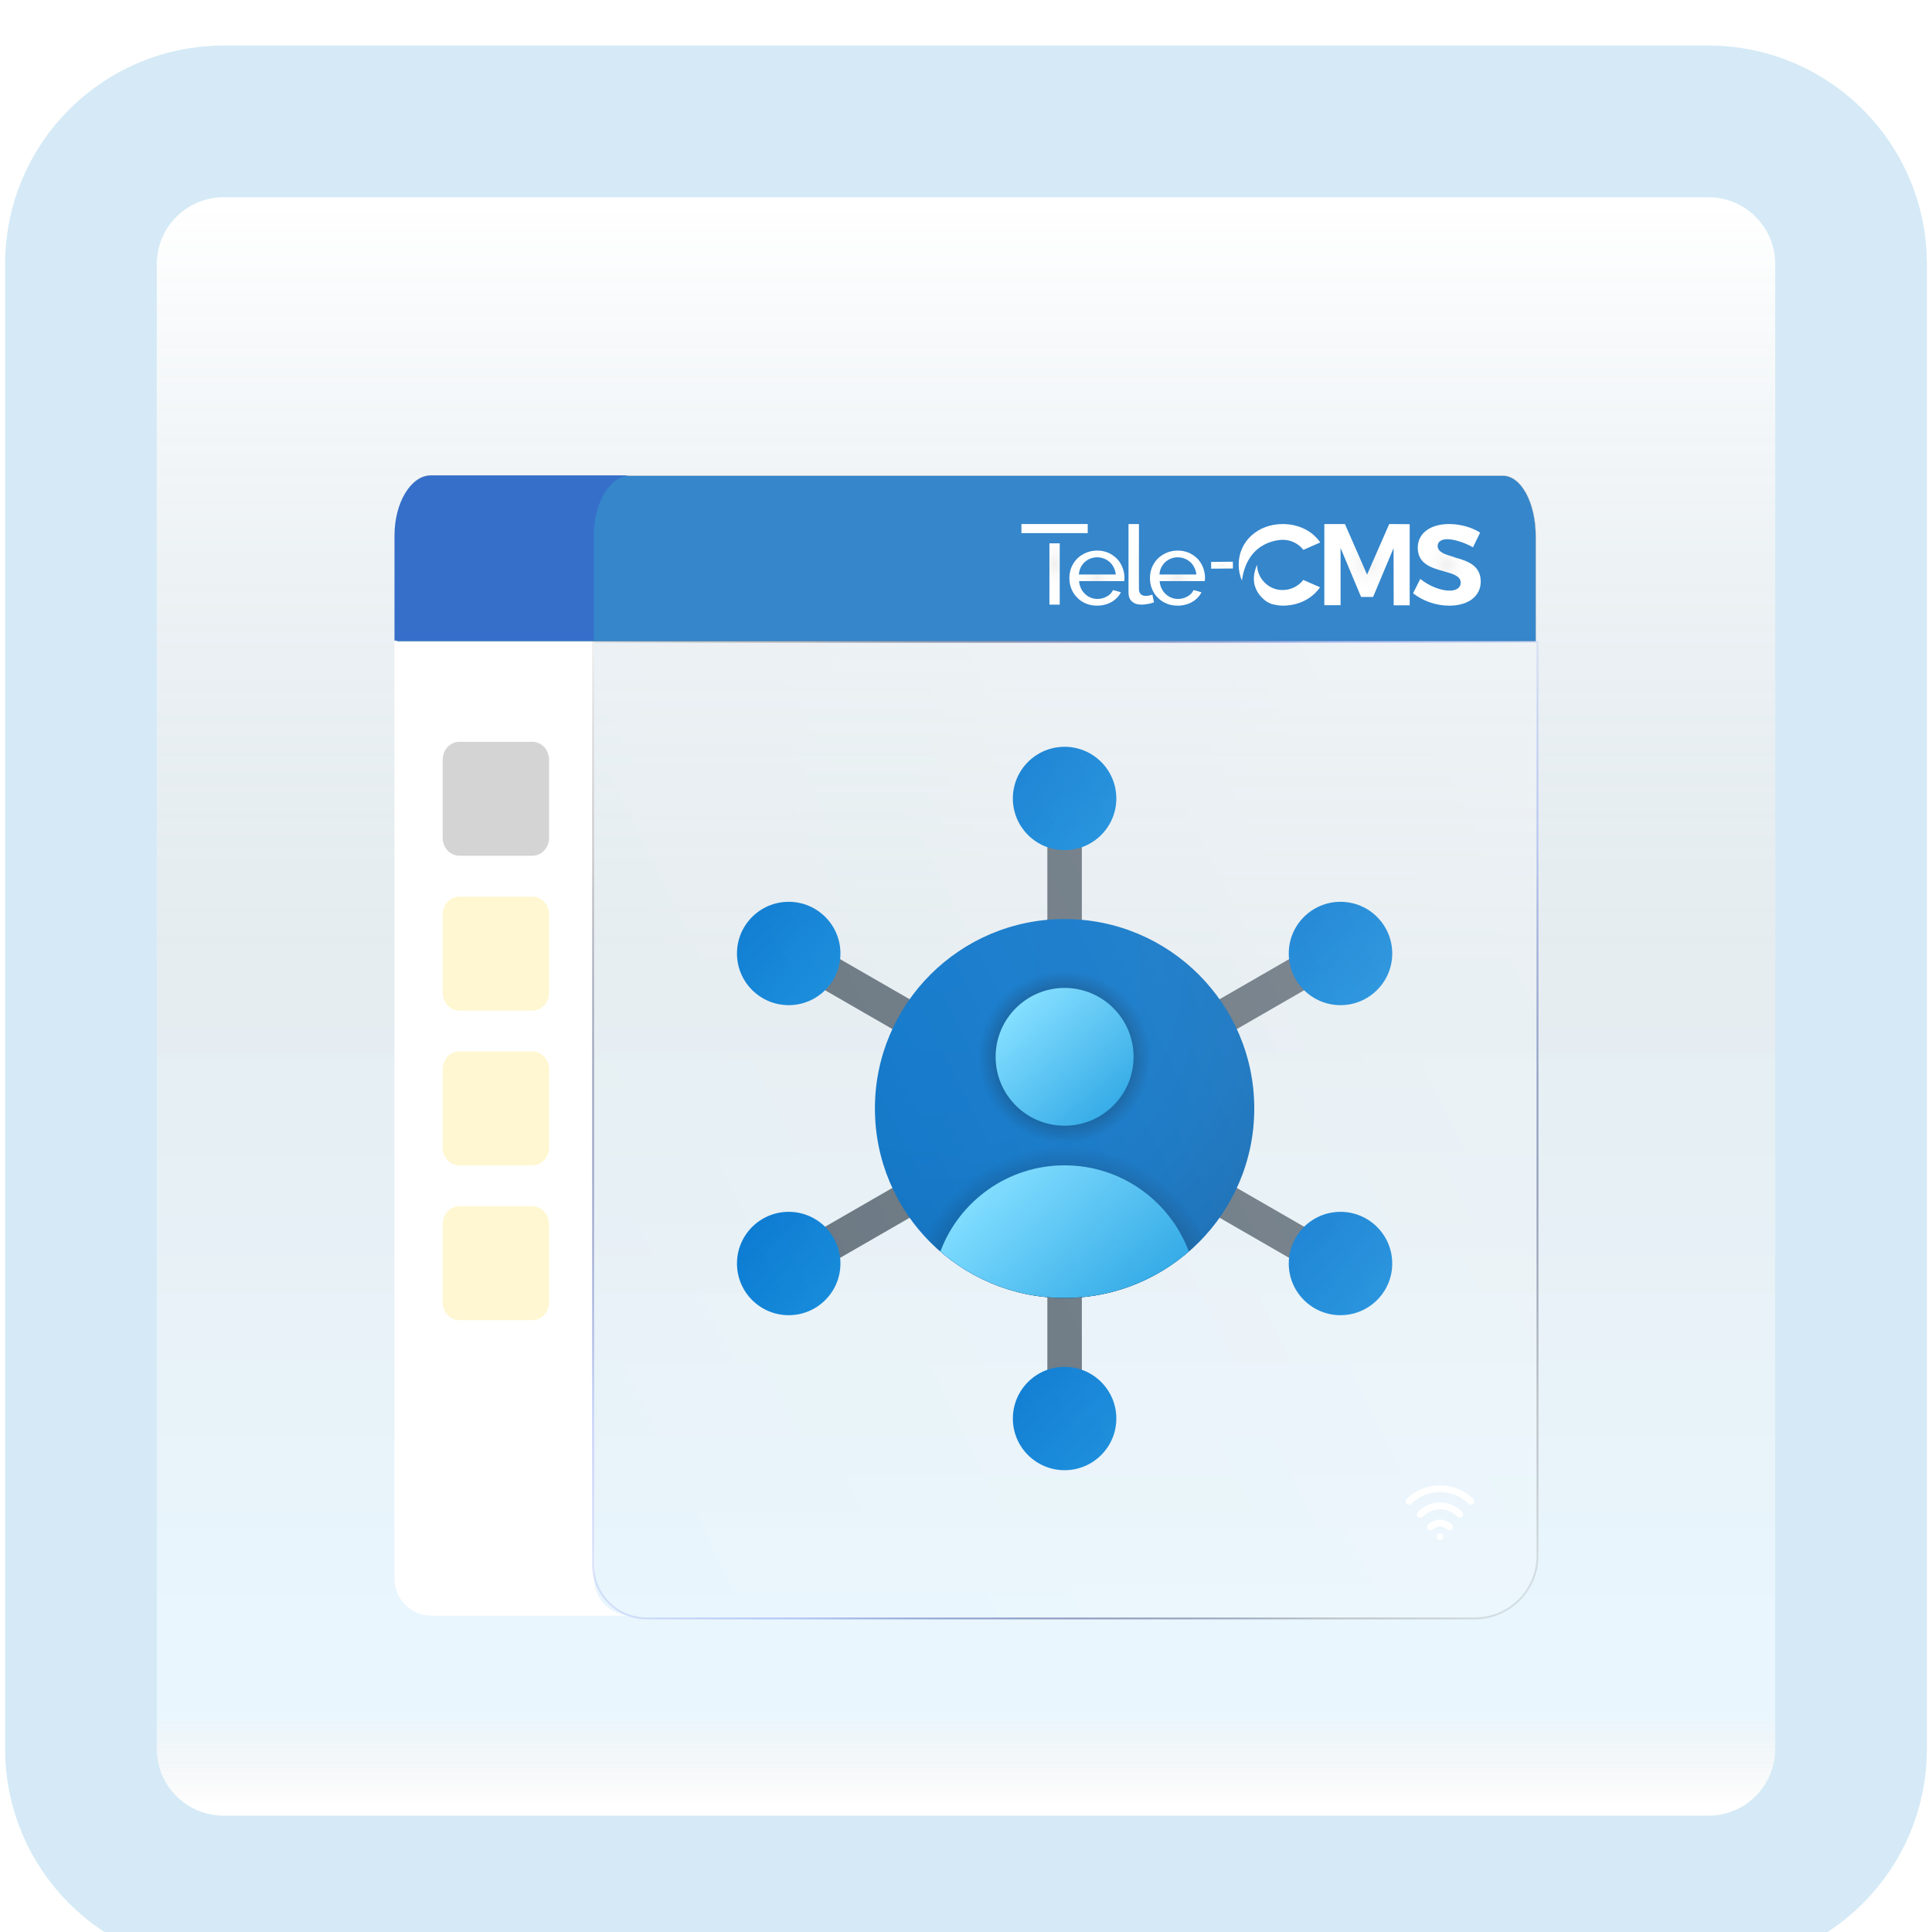 <svg width="191" height="191" viewBox="0 0 191 191" fill="none" xmlns="http://www.w3.org/2000/svg">
<g filter="url(#filter0_i_64_61)">
<path d="M168.887 8H22.113C14.319 8 8 14.319 8 22.113V168.887C8 176.681 14.319 183 22.113 183H168.887C176.681 183 183 176.681 183 168.887V22.113C183 14.319 176.681 8 168.887 8Z" fill="white"/>
<path d="M168.887 8H22.113C14.319 8 8 14.319 8 22.113V168.887C8 176.681 14.319 183 22.113 183H168.887C176.681 183 183 176.681 183 168.887V22.113C183 14.319 176.681 8 168.887 8Z" fill="url(#paint0_linear_64_61)" fill-opacity="0.2"/>
<path d="M168.887 8H22.113C14.319 8 8 14.319 8 22.113V168.887C8 176.681 14.319 183 22.113 183H168.887C176.681 183 183 176.681 183 168.887V22.113C183 14.319 176.681 8 168.887 8Z" stroke="#D5EAF6" stroke-width="15"/>
</g>
<g filter="url(#filter1_dd_64_61)">
<path d="M62.367 151.729H42.636C42.159 151.729 41.685 151.633 41.244 151.448C40.803 151.264 40.402 150.993 40.064 150.65C39.726 150.307 39.459 149.902 39.276 149.455C39.093 149.008 39 148.529 39 148.044V55.412H58.735V148.044C58.733 148.528 58.828 149.007 59.009 149.454C59.192 149.901 59.459 150.307 59.797 150.649C60.134 150.991 60.535 151.263 60.976 151.447C61.417 151.633 61.889 151.729 62.367 151.729Z" fill="white"/>
<path d="M52.632 65.338H45.412C44.502 65.338 43.764 66.128 43.764 67.103V74.836C43.764 75.811 44.502 76.601 45.412 76.601H52.632C53.542 76.601 54.281 75.811 54.281 74.836V67.103C54.281 66.128 53.542 65.338 52.632 65.338Z" fill="#151515" fill-opacity="0.18"/>
<path d="M52.632 80.644H45.412C44.502 80.644 43.764 81.434 43.764 82.409V90.142C43.764 91.116 44.502 91.906 45.412 91.906H52.632C53.542 91.906 54.281 91.116 54.281 90.142V82.409C54.281 81.434 53.542 80.644 52.632 80.644Z" fill="#FFD600" fill-opacity="0.18"/>
<path d="M52.632 95.946H45.412C44.502 95.946 43.764 96.736 43.764 97.711V105.444C43.764 106.419 44.502 107.209 45.412 107.209H52.632C53.542 107.209 54.281 106.419 54.281 105.444V97.711C54.281 96.736 53.542 95.946 52.632 95.946Z" fill="#FFD600" fill-opacity="0.18"/>
<path d="M52.632 111.248H45.412C44.502 111.248 43.764 112.038 43.764 113.013V120.746C43.764 121.721 44.502 122.511 45.412 122.511H52.632C53.542 122.511 54.281 121.721 54.281 120.746V113.013C54.281 112.038 53.542 111.248 52.632 111.248Z" fill="#FFD600" fill-opacity="0.18"/>
<path d="M42.485 39.133H148.599C149.393 39.133 150.187 39.715 150.786 40.82C151.385 41.92 151.726 43.422 151.726 44.995V55.325H39.358V44.995C39.358 43.422 39.7 41.92 40.298 40.82C40.897 39.715 41.691 39.133 42.485 39.133Z" fill="#3586CB" stroke="#3586CB" stroke-width="0.184"/>
<path d="M42.427 39.028H148.597C149.446 39.028 150.268 39.647 150.878 40.764C151.487 41.88 151.83 43.396 151.83 44.978V55.383H39.194V44.978C39.194 43.396 39.537 41.88 40.145 40.764C40.755 39.647 41.576 39.028 42.427 39.028Z" stroke="white" stroke-opacity="0.4" stroke-width="0.046"/>
<path d="M42.427 39.028H148.597C149.446 39.028 150.268 39.647 150.878 40.764C151.487 41.88 151.83 43.396 151.83 44.978V55.383H39.194V44.978C39.194 43.396 39.537 41.88 40.145 40.764C40.755 39.647 41.576 39.028 42.427 39.028Z" stroke="black" stroke-opacity="0.2" stroke-width="0.046"/>
<path d="M62.328 39C61.365 39.002 60.442 39.629 59.763 40.744C59.082 41.86 58.7 43.372 58.7 44.949V55.33H39V44.949C39 43.371 39.383 41.858 40.064 40.742C40.745 39.627 41.668 39 42.63 39H62.328Z" fill="#366FCA"/>
<path d="M103.748 51.775H104.766V45.715H103.748V51.775ZM100.98 43.807V44.705H107.534V43.807H100.98Z" fill="white"/>
<path d="M103.748 51.775H104.766V45.715H103.748V51.775ZM100.98 43.807V44.705H107.534V43.807H100.98Z" fill="url(#paint1_radial_64_61)" fill-opacity="0.2"/>
<path d="M108.463 51.876C108.73 51.876 108.989 51.846 109.235 51.775C109.484 51.715 109.7 51.624 109.906 51.504C110.112 51.383 110.288 51.242 110.443 51.081C110.597 50.919 110.72 50.748 110.813 50.547L110.029 50.336C109.968 50.477 109.886 50.597 109.783 50.698C109.68 50.809 109.556 50.9 109.421 50.97C109.277 51.05 109.132 51.111 108.978 51.151C108.813 51.191 108.659 51.211 108.494 51.211C108.257 51.211 108.029 51.171 107.823 51.081C107.617 51 107.431 50.879 107.267 50.718C107.101 50.567 106.968 50.386 106.865 50.164C106.762 49.953 106.699 49.712 106.679 49.45H111.144C111.144 49.419 111.154 49.369 111.154 49.309C111.154 49.248 111.165 49.188 111.165 49.107C111.165 48.765 111.092 48.423 110.969 48.101C110.845 47.779 110.659 47.487 110.431 47.245C110.195 47.004 109.906 46.802 109.576 46.651C109.247 46.51 108.875 46.43 108.473 46.43C108.061 46.43 107.689 46.51 107.36 46.651C107.019 46.792 106.73 46.993 106.483 47.235C106.235 47.487 106.049 47.779 105.915 48.101C105.782 48.433 105.719 48.785 105.719 49.148C105.719 49.52 105.782 49.873 105.915 50.205C106.049 50.537 106.235 50.829 106.483 51.071C106.72 51.322 107.009 51.523 107.348 51.664C107.679 51.805 108.051 51.876 108.463 51.876ZM110.308 48.795H106.659C106.679 48.554 106.73 48.322 106.833 48.111C106.936 47.909 107.061 47.728 107.225 47.577C107.39 47.426 107.576 47.305 107.792 47.225C107.999 47.144 108.225 47.094 108.473 47.094C108.71 47.094 108.938 47.144 109.154 47.225C109.36 47.305 109.546 47.426 109.71 47.567C109.875 47.718 110.009 47.899 110.112 48.111C110.215 48.322 110.288 48.554 110.308 48.795Z" fill="white"/>
<path d="M108.463 51.876C108.73 51.876 108.989 51.846 109.235 51.775C109.484 51.715 109.7 51.624 109.906 51.504C110.112 51.383 110.288 51.242 110.443 51.081C110.597 50.919 110.72 50.748 110.813 50.547L110.029 50.336C109.968 50.477 109.886 50.597 109.783 50.698C109.68 50.809 109.556 50.9 109.421 50.97C109.277 51.05 109.132 51.111 108.978 51.151C108.813 51.191 108.659 51.211 108.494 51.211C108.257 51.211 108.029 51.171 107.823 51.081C107.617 51 107.431 50.879 107.267 50.718C107.101 50.567 106.968 50.386 106.865 50.164C106.762 49.953 106.699 49.712 106.679 49.45H111.144C111.144 49.419 111.154 49.369 111.154 49.309C111.154 49.248 111.165 49.188 111.165 49.107C111.165 48.765 111.092 48.423 110.969 48.101C110.845 47.779 110.659 47.487 110.431 47.245C110.195 47.004 109.906 46.802 109.576 46.651C109.247 46.51 108.875 46.43 108.473 46.43C108.061 46.43 107.689 46.51 107.36 46.651C107.019 46.792 106.73 46.993 106.483 47.235C106.235 47.487 106.049 47.779 105.915 48.101C105.782 48.433 105.719 48.785 105.719 49.148C105.719 49.52 105.782 49.873 105.915 50.205C106.049 50.537 106.235 50.829 106.483 51.071C106.72 51.322 107.009 51.523 107.348 51.664C107.679 51.805 108.051 51.876 108.463 51.876ZM110.308 48.795H106.659C106.679 48.554 106.73 48.322 106.833 48.111C106.936 47.909 107.061 47.728 107.225 47.577C107.39 47.426 107.576 47.305 107.792 47.225C107.999 47.144 108.225 47.094 108.473 47.094C108.71 47.094 108.938 47.144 109.154 47.225C109.36 47.305 109.546 47.426 109.71 47.567C109.875 47.718 110.009 47.899 110.112 48.111C110.215 48.322 110.288 48.554 110.308 48.795Z" fill="url(#paint2_radial_64_61)" fill-opacity="0.2"/>
<path d="M111.566 43.807V50.586C111.566 50.964 111.672 51.256 111.906 51.462C112.141 51.678 112.457 51.775 112.857 51.775C113.032 51.775 113.243 51.754 113.478 51.71C113.712 51.667 113.912 51.613 114.088 51.548L113.924 50.781C113.818 50.824 113.712 50.856 113.596 50.878C113.478 50.9 113.372 50.91 113.291 50.91C113.067 50.91 112.891 50.856 112.774 50.737C112.658 50.618 112.598 50.456 112.598 50.24V43.807H111.566Z" fill="white"/>
<path d="M111.566 43.807V50.586C111.566 50.964 111.672 51.256 111.906 51.462C112.141 51.678 112.457 51.775 112.857 51.775C113.032 51.775 113.243 51.754 113.478 51.71C113.712 51.667 113.912 51.613 114.088 51.548L113.924 50.781C113.818 50.824 113.712 50.856 113.596 50.878C113.478 50.9 113.372 50.91 113.291 50.91C113.067 50.91 112.891 50.856 112.774 50.737C112.658 50.618 112.598 50.456 112.598 50.24V43.807H111.566Z" fill="url(#paint3_radial_64_61)" fill-opacity="0.2"/>
<path d="M116.428 51.876C116.697 51.876 116.954 51.846 117.202 51.775C117.449 51.715 117.665 51.624 117.871 51.504C118.077 51.383 118.253 51.242 118.408 51.081C118.562 50.919 118.687 50.748 118.778 50.547L117.996 50.336C117.933 50.477 117.851 50.597 117.748 50.698C117.645 50.809 117.521 50.9 117.388 50.97C117.243 51.05 117.099 51.111 116.943 51.151C116.778 51.191 116.624 51.211 116.459 51.211C116.222 51.211 115.994 51.171 115.788 51.081C115.582 51 115.397 50.879 115.232 50.718C115.067 50.567 114.933 50.386 114.83 50.164C114.727 49.953 114.664 49.712 114.644 49.45H119.109C119.109 49.419 119.119 49.369 119.119 49.309C119.119 49.248 119.13 49.188 119.13 49.107C119.13 48.765 119.057 48.423 118.934 48.101C118.81 47.779 118.624 47.487 118.398 47.245C118.16 47.004 117.871 46.802 117.542 46.651C117.212 46.51 116.84 46.43 116.438 46.43C116.026 46.43 115.654 46.51 115.325 46.651C114.984 46.792 114.695 46.993 114.448 47.235C114.2 47.487 114.016 47.779 113.881 48.101C113.747 48.433 113.685 48.785 113.685 49.148C113.685 49.52 113.747 49.873 113.881 50.205C114.016 50.537 114.2 50.829 114.448 51.071C114.685 51.322 114.974 51.523 115.315 51.664C115.644 51.805 116.016 51.876 116.428 51.876ZM118.273 48.795H114.624C114.644 48.554 114.695 48.322 114.798 48.111C114.903 47.909 115.026 47.728 115.19 47.577C115.355 47.426 115.541 47.305 115.758 47.225C115.964 47.144 116.19 47.094 116.438 47.094C116.675 47.094 116.903 47.144 117.119 47.225C117.325 47.305 117.511 47.426 117.675 47.567C117.841 47.718 117.974 47.899 118.077 48.111C118.182 48.322 118.253 48.554 118.273 48.795Z" fill="white"/>
<path d="M116.428 51.876C116.697 51.876 116.954 51.846 117.202 51.775C117.449 51.715 117.665 51.624 117.871 51.504C118.077 51.383 118.253 51.242 118.408 51.081C118.562 50.919 118.687 50.748 118.778 50.547L117.996 50.336C117.933 50.477 117.851 50.597 117.748 50.698C117.645 50.809 117.521 50.9 117.388 50.97C117.243 51.05 117.099 51.111 116.943 51.151C116.778 51.191 116.624 51.211 116.459 51.211C116.222 51.211 115.994 51.171 115.788 51.081C115.582 51 115.397 50.879 115.232 50.718C115.067 50.567 114.933 50.386 114.83 50.164C114.727 49.953 114.664 49.712 114.644 49.45H119.109C119.109 49.419 119.119 49.369 119.119 49.309C119.119 49.248 119.13 49.188 119.13 49.107C119.13 48.765 119.057 48.423 118.934 48.101C118.81 47.779 118.624 47.487 118.398 47.245C118.16 47.004 117.871 46.802 117.542 46.651C117.212 46.51 116.84 46.43 116.438 46.43C116.026 46.43 115.654 46.51 115.325 46.651C114.984 46.792 114.695 46.993 114.448 47.235C114.2 47.487 114.016 47.779 113.881 48.101C113.747 48.433 113.685 48.785 113.685 49.148C113.685 49.52 113.747 49.873 113.881 50.205C114.016 50.537 114.2 50.829 114.448 51.071C114.685 51.322 114.974 51.523 115.315 51.664C115.644 51.805 116.016 51.876 116.428 51.876ZM118.273 48.795H114.624C114.644 48.554 114.695 48.322 114.798 48.111C114.903 47.909 115.026 47.728 115.19 47.577C115.355 47.426 115.541 47.305 115.758 47.225C115.964 47.144 116.19 47.094 116.438 47.094C116.675 47.094 116.903 47.144 117.119 47.225C117.325 47.305 117.511 47.426 117.675 47.567C117.841 47.718 117.974 47.899 118.077 48.111C118.182 48.322 118.253 48.554 118.273 48.795Z" fill="url(#paint4_radial_64_61)" fill-opacity="0.2"/>
<path d="M119.738 48.219L121.889 48.2L121.883 47.53L119.732 47.549L119.738 48.219Z" fill="white"/>
<path d="M119.738 48.219L121.889 48.2L121.883 47.53L119.732 47.549L119.738 48.219Z" fill="url(#paint5_radial_64_61)" fill-opacity="0.2"/>
<path d="M126.753 50.328C125.431 50.328 124.287 49.198 124.275 47.831C124.091 48.271 123.792 49.085 124.068 49.955C124.148 50.226 124.378 50.803 125.046 51.345C125.287 51.537 125.509 51.636 125.785 51.737C126.096 51.805 126.473 51.876 126.817 51.876C128.405 51.876 129.741 51.164 130.5 50.057L128.844 49.333C128.372 49.944 127.623 50.328 126.84 50.328H126.753ZM126.84 45.367C127.634 45.367 128.382 45.751 128.854 46.361L130.523 45.627C129.764 44.519 128.417 43.807 126.817 43.807C124.332 43.807 122.457 45.536 122.457 47.819C122.457 48.384 122.571 48.915 122.779 49.401C123.332 45.254 126.84 45.367 126.84 45.367Z" fill="white"/>
<path d="M126.753 50.328C125.431 50.328 124.287 49.198 124.275 47.831C124.091 48.271 123.792 49.085 124.068 49.955C124.148 50.226 124.378 50.803 125.046 51.345C125.287 51.537 125.509 51.636 125.785 51.737C126.096 51.805 126.473 51.876 126.817 51.876C128.405 51.876 129.741 51.164 130.5 50.057L128.844 49.333C128.372 49.944 127.623 50.328 126.84 50.328H126.753ZM126.84 45.367C127.634 45.367 128.382 45.751 128.854 46.361L130.523 45.627C129.764 44.519 128.417 43.807 126.817 43.807C124.332 43.807 122.457 45.536 122.457 47.819C122.457 48.384 122.571 48.915 122.779 49.401C123.332 45.254 126.84 45.367 126.84 45.367Z" fill="url(#paint6_radial_64_61)" fill-opacity="0.2"/>
<path d="M137.339 43.807L135.151 48.808L132.962 43.807H130.925V51.83H132.532V46.176L134.557 51.017H135.745L137.77 46.188L137.781 51.841H139.364V43.819L137.339 43.807Z" fill="white"/>
<path d="M137.339 43.807L135.151 48.808L132.962 43.807H130.925V51.83H132.532V46.176L134.557 51.017H135.745L137.77 46.188L137.781 51.841H139.364V43.819L137.339 43.807Z" fill="url(#paint7_radial_64_61)" fill-opacity="0.2"/>
<path d="M143.739 47.065C142.881 46.817 142.13 46.603 142.13 45.972C142.13 45.555 142.488 45.307 143.096 45.307C143.75 45.307 144.777 45.634 145.623 46.107L146.326 44.653C145.491 44.123 144.359 43.807 143.274 43.807C141.378 43.807 140.162 44.732 140.162 46.152C140.162 47.764 141.545 48.148 142.762 48.486C143.644 48.734 144.407 48.948 144.407 49.602C144.407 50.098 143.99 50.391 143.286 50.391C142.416 50.391 141.223 49.906 140.413 49.23L139.698 50.65C140.663 51.417 141.987 51.879 143.263 51.879C145.159 51.879 146.387 50.943 146.387 49.5C146.387 47.843 144.992 47.437 143.75 47.088L143.739 47.065Z" fill="white"/>
<path d="M143.739 47.065C142.881 46.817 142.13 46.603 142.13 45.972C142.13 45.555 142.488 45.307 143.096 45.307C143.75 45.307 144.777 45.634 145.623 46.107L146.326 44.653C145.491 44.123 144.359 43.807 143.274 43.807C141.378 43.807 140.162 44.732 140.162 46.152C140.162 47.764 141.545 48.148 142.762 48.486C143.644 48.734 144.407 48.948 144.407 49.602C144.407 50.098 143.99 50.391 143.286 50.391C142.416 50.391 141.223 49.906 140.413 49.23L139.698 50.65C140.663 51.417 141.987 51.879 143.263 51.879C145.159 51.879 146.387 50.943 146.387 49.5C146.387 47.843 144.992 47.437 143.75 47.088L143.739 47.065Z" fill="url(#paint8_radial_64_61)" fill-opacity="0.2"/>
<path d="M142.361 144.269C142.548 144.267 142.699 144.115 142.698 143.928C142.698 143.74 142.545 143.589 142.358 143.589C142.171 143.591 142.02 143.743 142.02 143.93C142.021 144.118 142.174 144.269 142.361 144.269Z" fill="white"/>
<path d="M142.354 142.234C141.916 142.235 141.495 142.406 141.18 142.713C141.116 142.775 141.078 142.861 141.076 142.951C141.075 143.041 141.11 143.128 141.172 143.192C141.236 143.257 141.322 143.293 141.412 143.295C141.502 143.296 141.587 143.261 141.653 143.199C141.844 143.022 142.096 142.923 142.357 142.923C142.618 142.922 142.869 143.019 143.062 143.195C143.128 143.255 143.215 143.29 143.305 143.287C143.395 143.286 143.48 143.248 143.543 143.184C143.605 143.119 143.639 143.032 143.637 142.942C143.634 142.852 143.597 142.766 143.533 142.704C143.215 142.4 142.792 142.232 142.354 142.234ZM142.348 140.538C141.939 140.539 141.534 140.624 141.158 140.785C140.782 140.947 140.442 141.183 140.158 141.479C140.127 141.511 140.104 141.55 140.088 141.592C140.072 141.634 140.065 141.679 140.065 141.724C140.066 141.769 140.078 141.814 140.095 141.855C140.114 141.895 140.14 141.933 140.174 141.964C140.24 142.026 140.327 142.059 140.419 142.056C140.464 142.055 140.509 142.045 140.55 142.026C140.59 142.007 140.628 141.981 140.658 141.948C140.879 141.717 141.143 141.534 141.436 141.408C141.73 141.281 142.045 141.216 142.364 141.216C142.683 141.214 142.998 141.277 143.293 141.4C143.586 141.525 143.853 141.707 144.076 141.936C144.106 141.968 144.144 141.993 144.186 142.01C144.227 142.027 144.272 142.036 144.317 142.036C144.382 142.036 144.447 142.016 144.502 141.979C144.557 141.942 144.6 141.89 144.626 141.829C144.652 141.768 144.659 141.701 144.647 141.635C144.634 141.57 144.604 141.511 144.559 141.463C144.272 141.167 143.927 140.933 143.547 140.775C143.168 140.615 142.76 140.535 142.348 140.538Z" fill="white"/>
<path d="M145.64 140.163C144.753 139.313 143.57 138.84 142.341 138.844C141.111 138.848 139.933 139.33 139.05 140.187C138.993 140.251 138.963 140.333 138.964 140.419C138.966 140.505 139.001 140.586 139.06 140.648C139.118 140.709 139.2 140.747 139.285 140.751C139.371 140.756 139.455 140.728 139.52 140.673C140.277 139.937 141.288 139.523 142.344 139.519C143.398 139.516 144.414 139.923 145.174 140.653C145.238 140.714 145.321 140.747 145.408 140.747C145.455 140.747 145.5 140.737 145.542 140.719C145.584 140.701 145.622 140.674 145.652 140.641C145.714 140.576 145.748 140.489 145.745 140.4C145.743 140.31 145.706 140.224 145.64 140.163Z" fill="white"/>
<path d="M130.97 84.787L77.821 115.437L79.525 118.387L132.674 87.737L130.97 84.787Z" fill="#64717C"/>
<path d="M77.821 87.737L130.97 118.387L132.674 115.438L79.526 84.788L77.821 87.737Z" fill="#64717C"/>
<path d="M106.952 132.238V70.938H103.543V132.238H106.952Z" fill="#64717C"/>
<path d="M105.247 76.046C108.072 76.046 110.361 73.759 110.361 70.938C110.361 68.116 108.072 65.829 105.247 65.829C102.423 65.829 100.133 68.116 100.133 70.938C100.133 73.759 102.423 76.046 105.247 76.046Z" fill="url(#paint9_linear_64_61)"/>
<path d="M77.972 91.371C80.797 91.371 83.086 89.084 83.086 86.263C83.086 83.442 80.797 81.154 77.972 81.154C75.147 81.154 72.858 83.442 72.858 86.263C72.858 89.084 75.147 91.371 77.972 91.371Z" fill="url(#paint10_linear_64_61)"/>
<path d="M77.972 122.021C80.797 122.021 83.086 119.734 83.086 116.913C83.086 114.092 80.797 111.804 77.972 111.804C75.147 111.804 72.858 114.092 72.858 116.913C72.858 119.734 75.147 122.021 77.972 122.021Z" fill="url(#paint11_linear_64_61)"/>
<path d="M132.524 91.371C135.348 91.371 137.638 89.084 137.638 86.263C137.638 83.442 135.348 81.154 132.524 81.154C129.699 81.154 127.409 83.442 127.409 86.263C127.409 89.084 129.699 91.371 132.524 91.371Z" fill="url(#paint12_linear_64_61)"/>
<path d="M132.524 122.021C135.348 122.021 137.638 119.734 137.638 116.913C137.638 114.092 135.348 111.804 132.524 111.804C129.699 111.804 127.409 114.092 127.409 116.913C127.409 119.734 129.699 122.021 132.524 122.021Z" fill="url(#paint13_linear_64_61)"/>
<path d="M105.247 137.346C108.072 137.346 110.361 135.059 110.361 132.238C110.361 129.416 108.072 127.129 105.247 127.129C102.423 127.129 100.133 129.416 100.133 132.238C100.133 135.059 102.423 137.346 105.247 137.346Z" fill="url(#paint14_linear_64_61)"/>
<path d="M123.999 101.588C123.999 111.932 115.603 120.318 105.247 120.318C94.891 120.318 86.495 111.932 86.495 101.588C86.495 91.243 94.891 82.857 105.247 82.857C115.603 82.857 123.999 91.243 123.999 101.588Z" fill="url(#paint15_radial_64_61)"/>
<path d="M105.247 120.318C110.681 120.318 115.56 117.996 118.984 114.307C116.664 109.027 111.392 105.334 105.247 105.334C99.104 105.334 93.83 109.027 91.511 114.307C94.935 117.996 99.814 120.318 105.247 120.318Z" fill="url(#paint16_radial_64_61)"/>
<path d="M105.248 104.993C109.955 104.993 113.772 101.181 113.772 96.479C113.772 91.777 109.955 87.965 105.248 87.965C100.54 87.965 96.724 91.777 96.724 96.479C96.724 101.181 100.54 104.993 105.248 104.993Z" fill="url(#paint17_radial_64_61)"/>
<path d="M105.248 103.29C109.015 103.29 112.067 100.241 112.067 96.479C112.067 92.718 109.015 89.668 105.248 89.668C101.482 89.668 98.429 92.718 98.429 96.479C98.429 100.241 101.482 103.29 105.248 103.29Z" fill="url(#paint18_linear_64_61)"/>
<path d="M105.247 120.318C109.949 120.318 114.237 118.576 117.528 115.721C115.661 110.75 110.875 107.207 105.247 107.207C99.621 107.207 94.833 110.75 92.967 115.721C96.259 118.576 100.545 120.318 105.247 120.318Z" fill="url(#paint19_linear_64_61)"/>
<path d="M151.887 55.571V145.8C151.887 149.162 149.159 151.887 145.793 151.887H63.942C61.075 151.887 58.751 149.566 58.751 146.701V55.571H151.887Z" fill="url(#paint20_linear_64_61)" fill-opacity="0.5"/>
<path d="M152 55.571V55.458H151.887H58.75H58.637V55.571V146.702C58.637 149.628 61.012 152 63.941 152H145.793C149.22 152 152 149.225 152 145.8V55.571Z" stroke="url(#paint21_radial_64_61)" stroke-width="0.184"/>
<path d="M152 55.571V55.458H151.887H58.75H58.637V55.571V146.702C58.637 149.628 61.012 152 63.941 152H145.793C149.22 152 152 149.225 152 145.8V55.571Z" stroke="url(#paint22_radial_64_61)" stroke-width="0.184"/>
<path d="M152 55.571V55.458H151.887H58.75H58.637V55.571V146.702C58.637 149.628 61.012 152 63.941 152H145.793C149.22 152 152 149.225 152 145.8V55.571Z" stroke="url(#paint23_radial_64_61)" stroke-width="0.184"/>
</g>
<defs>
<filter id="filter0_i_64_61" x="0.5" y="0.5" width="190" height="194" filterUnits="userSpaceOnUse" color-interpolation-filters="sRGB">
<feFlood flood-opacity="0" result="BackgroundImageFix"/>
<feBlend mode="normal" in="SourceGraphic" in2="BackgroundImageFix" result="shape"/>
<feColorMatrix in="SourceAlpha" type="matrix" values="0 0 0 0 0 0 0 0 0 0 0 0 0 0 0 0 0 0 127 0" result="hardAlpha"/>
<feOffset dy="4"/>
<feGaussianBlur stdDeviation="2"/>
<feComposite in2="hardAlpha" operator="arithmetic" k2="-1" k3="1"/>
<feColorMatrix type="matrix" values="0 0 0 0 0.838 0 0 0 0 0.733 0 0 0 0 0.733 0 0 0 0.25 0"/>
<feBlend mode="normal" in2="shape" result="effect1_innerShadow_64_61"/>
</filter>
<filter id="filter1_dd_64_61" x="35" y="39" width="121.092" height="121.092" filterUnits="userSpaceOnUse" color-interpolation-filters="sRGB">
<feFlood flood-opacity="0" result="BackgroundImageFix"/>
<feColorMatrix in="SourceAlpha" type="matrix" values="0 0 0 0 0 0 0 0 0 0 0 0 0 0 0 0 0 0 127 0" result="hardAlpha"/>
<feOffset dy="4"/>
<feGaussianBlur stdDeviation="2"/>
<feComposite in2="hardAlpha" operator="out"/>
<feColorMatrix type="matrix" values="0 0 0 0 0 0 0 0 0 0 0 0 0 0 0 0 0 0 0.25 0"/>
<feBlend mode="normal" in2="BackgroundImageFix" result="effect1_dropShadow_64_61"/>
<feColorMatrix in="SourceAlpha" type="matrix" values="0 0 0 0 0 0 0 0 0 0 0 0 0 0 0 0 0 0 127 0" result="hardAlpha"/>
<feOffset dy="4"/>
<feGaussianBlur stdDeviation="2"/>
<feComposite in2="hardAlpha" operator="out"/>
<feColorMatrix type="matrix" values="0 0 0 0 1 0 0 0 0 1 0 0 0 0 1 0 0 0 0.25 0"/>
<feBlend mode="normal" in2="effect1_dropShadow_64_61" result="effect2_dropShadow_64_61"/>
<feBlend mode="normal" in="SourceGraphic" in2="effect2_dropShadow_64_61" result="shape"/>
</filter>
<linearGradient id="paint0_linear_64_61" x1="95.5" y1="16.468" x2="95.5" y2="174.532" gradientUnits="userSpaceOnUse">
<stop stop-color="white"/>
<stop offset="0.472" stop-color="#0D5176" stop-opacity="0.528"/>
<stop offset="0.941" stop-color="#12A6F7" stop-opacity="0.465"/>
<stop offset="1" stop-opacity="0"/>
</linearGradient>
<radialGradient id="paint1_radial_64_61" cx="0" cy="0" r="1" gradientUnits="userSpaceOnUse" gradientTransform="translate(104.258 47.791) rotate(90.248) scale(2.239 1.843)">
<stop stop-opacity="0.542"/>
<stop offset="0" stop-opacity="0.29"/>
<stop offset="0.531" stop-opacity="0.09"/>
<stop offset="1" stop-opacity="0"/>
</radialGradient>
<radialGradient id="paint2_radial_64_61" cx="0" cy="0" r="1" gradientUnits="userSpaceOnUse" gradientTransform="translate(108.443 49.153) rotate(90.302) scale(1.53 1.531)">
<stop stop-opacity="0.542"/>
<stop offset="0" stop-opacity="0.29"/>
<stop offset="0.531" stop-opacity="0.09"/>
<stop offset="1" stop-opacity="0"/>
</radialGradient>
<radialGradient id="paint3_radial_64_61" cx="0" cy="0" r="1" gradientUnits="userSpaceOnUse" gradientTransform="translate(112.828 47.791) rotate(90.096) scale(2.239 0.709)">
<stop stop-opacity="0.542"/>
<stop offset="0" stop-opacity="0.29"/>
<stop offset="0.531" stop-opacity="0.09"/>
<stop offset="1" stop-opacity="0"/>
</radialGradient>
<radialGradient id="paint4_radial_64_61" cx="0" cy="0" r="1" gradientUnits="userSpaceOnUse" gradientTransform="translate(116.408 49.153) rotate(90.302) scale(1.53 1.531)">
<stop stop-opacity="0.542"/>
<stop offset="0" stop-opacity="0.29"/>
<stop offset="0.531" stop-opacity="0.09"/>
<stop offset="1" stop-opacity="0"/>
</radialGradient>
<radialGradient id="paint5_radial_64_61" cx="0" cy="0" r="1" gradientUnits="userSpaceOnUse" gradientTransform="translate(120.81 47.875) rotate(90.469) scale(0.188 0.605)">
<stop stop-opacity="0.542"/>
<stop offset="0" stop-opacity="0.29"/>
<stop offset="0.531" stop-opacity="0.09"/>
<stop offset="1" stop-opacity="0"/>
</radialGradient>
<radialGradient id="paint6_radial_64_61" cx="0" cy="0" r="1" gradientUnits="userSpaceOnUse" gradientTransform="translate(126.491 47.842) rotate(90.302) scale(2.267 2.268)">
<stop stop-opacity="0.542"/>
<stop offset="0" stop-opacity="0.29"/>
<stop offset="0.531" stop-opacity="0.09"/>
<stop offset="1" stop-opacity="0"/>
</radialGradient>
<radialGradient id="paint7_radial_64_61" cx="0" cy="0" r="1" gradientUnits="userSpaceOnUse" gradientTransform="translate(135.145 47.824) rotate(90.317) scale(2.257 2.373)">
<stop stop-opacity="0.542"/>
<stop offset="0" stop-opacity="0.29"/>
<stop offset="0.531" stop-opacity="0.09"/>
<stop offset="1" stop-opacity="0"/>
</radialGradient>
<radialGradient id="paint8_radial_64_61" cx="0" cy="0" r="1" gradientUnits="userSpaceOnUse" gradientTransform="translate(143.042 47.843) rotate(90.25) scale(2.268 1.881)">
<stop stop-opacity="0.542"/>
<stop offset="0" stop-opacity="0.29"/>
<stop offset="0.531" stop-opacity="0.09"/>
<stop offset="1" stop-opacity="0"/>
</radialGradient>
<linearGradient id="paint9_linear_64_61" x1="101.856" y1="67.551" x2="109.01" y2="74.714" gradientUnits="userSpaceOnUse">
<stop stop-color="#0176D0"/>
<stop offset="1" stop-color="#0A85D9"/>
</linearGradient>
<linearGradient id="paint10_linear_64_61" x1="74.581" y1="82.876" x2="81.736" y2="90.038" gradientUnits="userSpaceOnUse">
<stop stop-color="#0176D0"/>
<stop offset="1" stop-color="#0A85D9"/>
</linearGradient>
<linearGradient id="paint11_linear_64_61" x1="74.581" y1="113.526" x2="81.736" y2="120.688" gradientUnits="userSpaceOnUse">
<stop stop-color="#0176D0"/>
<stop offset="1" stop-color="#0A85D9"/>
</linearGradient>
<linearGradient id="paint12_linear_64_61" x1="129.133" y1="82.876" x2="136.286" y2="90.038" gradientUnits="userSpaceOnUse">
<stop stop-color="#0176D0"/>
<stop offset="1" stop-color="#0A85D9"/>
</linearGradient>
<linearGradient id="paint13_linear_64_61" x1="129.133" y1="113.526" x2="136.286" y2="120.688" gradientUnits="userSpaceOnUse">
<stop stop-color="#0176D0"/>
<stop offset="1" stop-color="#0A85D9"/>
</linearGradient>
<linearGradient id="paint14_linear_64_61" x1="101.856" y1="128.851" x2="109.01" y2="136.013" gradientUnits="userSpaceOnUse">
<stop stop-color="#0176D0"/>
<stop offset="1" stop-color="#0A85D9"/>
</linearGradient>
<radialGradient id="paint15_radial_64_61" cx="0" cy="0" r="1" gradientUnits="userSpaceOnUse" gradientTransform="translate(93.224 86.971) scale(37.798 37.754)">
<stop stop-color="#0370C8"/>
<stop offset="0.484" stop-color="#036FC5"/>
<stop offset="0.775" stop-color="#036ABD"/>
<stop offset="1" stop-color="#0362B0"/>
</radialGradient>
<radialGradient id="paint16_radial_64_61" cx="0" cy="0" r="1" gradientUnits="userSpaceOnUse" gradientTransform="translate(105.247 120.419) scale(15.133 15.116)">
<stop/>
<stop offset="1" stop-opacity="0"/>
</radialGradient>
<radialGradient id="paint17_radial_64_61" cx="0" cy="0" r="1" gradientUnits="userSpaceOnUse" gradientTransform="translate(105.248 96.478) scale(8.523 8.514)">
<stop/>
<stop offset="1" stop-opacity="0"/>
</radialGradient>
<linearGradient id="paint18_linear_64_61" x1="100.621" y1="91.858" x2="110.125" y2="101.372" gradientUnits="userSpaceOnUse">
<stop stop-color="#75DAFF"/>
<stop offset="1" stop-color="#1EA2E4"/>
</linearGradient>
<linearGradient id="paint19_linear_64_61" x1="98.69" y1="108.339" x2="111.69" y2="121.355" gradientUnits="userSpaceOnUse">
<stop stop-color="#75DAFF"/>
<stop offset="1" stop-color="#1EA2E4"/>
</linearGradient>
<linearGradient id="paint20_linear_64_61" x1="151.887" y1="55.571" x2="38.766" y2="111.381" gradientUnits="userSpaceOnUse">
<stop stop-color="white" stop-opacity="0.4"/>
<stop offset="1" stop-color="white" stop-opacity="0"/>
</linearGradient>
<radialGradient id="paint21_radial_64_61" cx="0" cy="0" r="1" gradientUnits="userSpaceOnUse" gradientTransform="translate(105.319 103.729) rotate(-43.54) scale(89.204 69.358)">
<stop stop-color="white"/>
<stop offset="1" stop-color="white" stop-opacity="0"/>
</radialGradient>
<radialGradient id="paint22_radial_64_61" cx="0" cy="0" r="1" gradientUnits="userSpaceOnUse" gradientTransform="translate(105.319 103.729) rotate(129.731) scale(75.145 53.676)">
<stop stop-color="#0938DF"/>
<stop offset="1" stop-color="#0938DF" stop-opacity="0"/>
</radialGradient>
<radialGradient id="paint23_radial_64_61" cx="0" cy="0" r="1" gradientUnits="userSpaceOnUse" gradientTransform="translate(105.319 103.729) rotate(-133.083) scale(72.267 53.887)">
<stop stop-color="#151515"/>
<stop offset="1" stop-color="#151515" stop-opacity="0"/>
</radialGradient>
</defs>
</svg>
